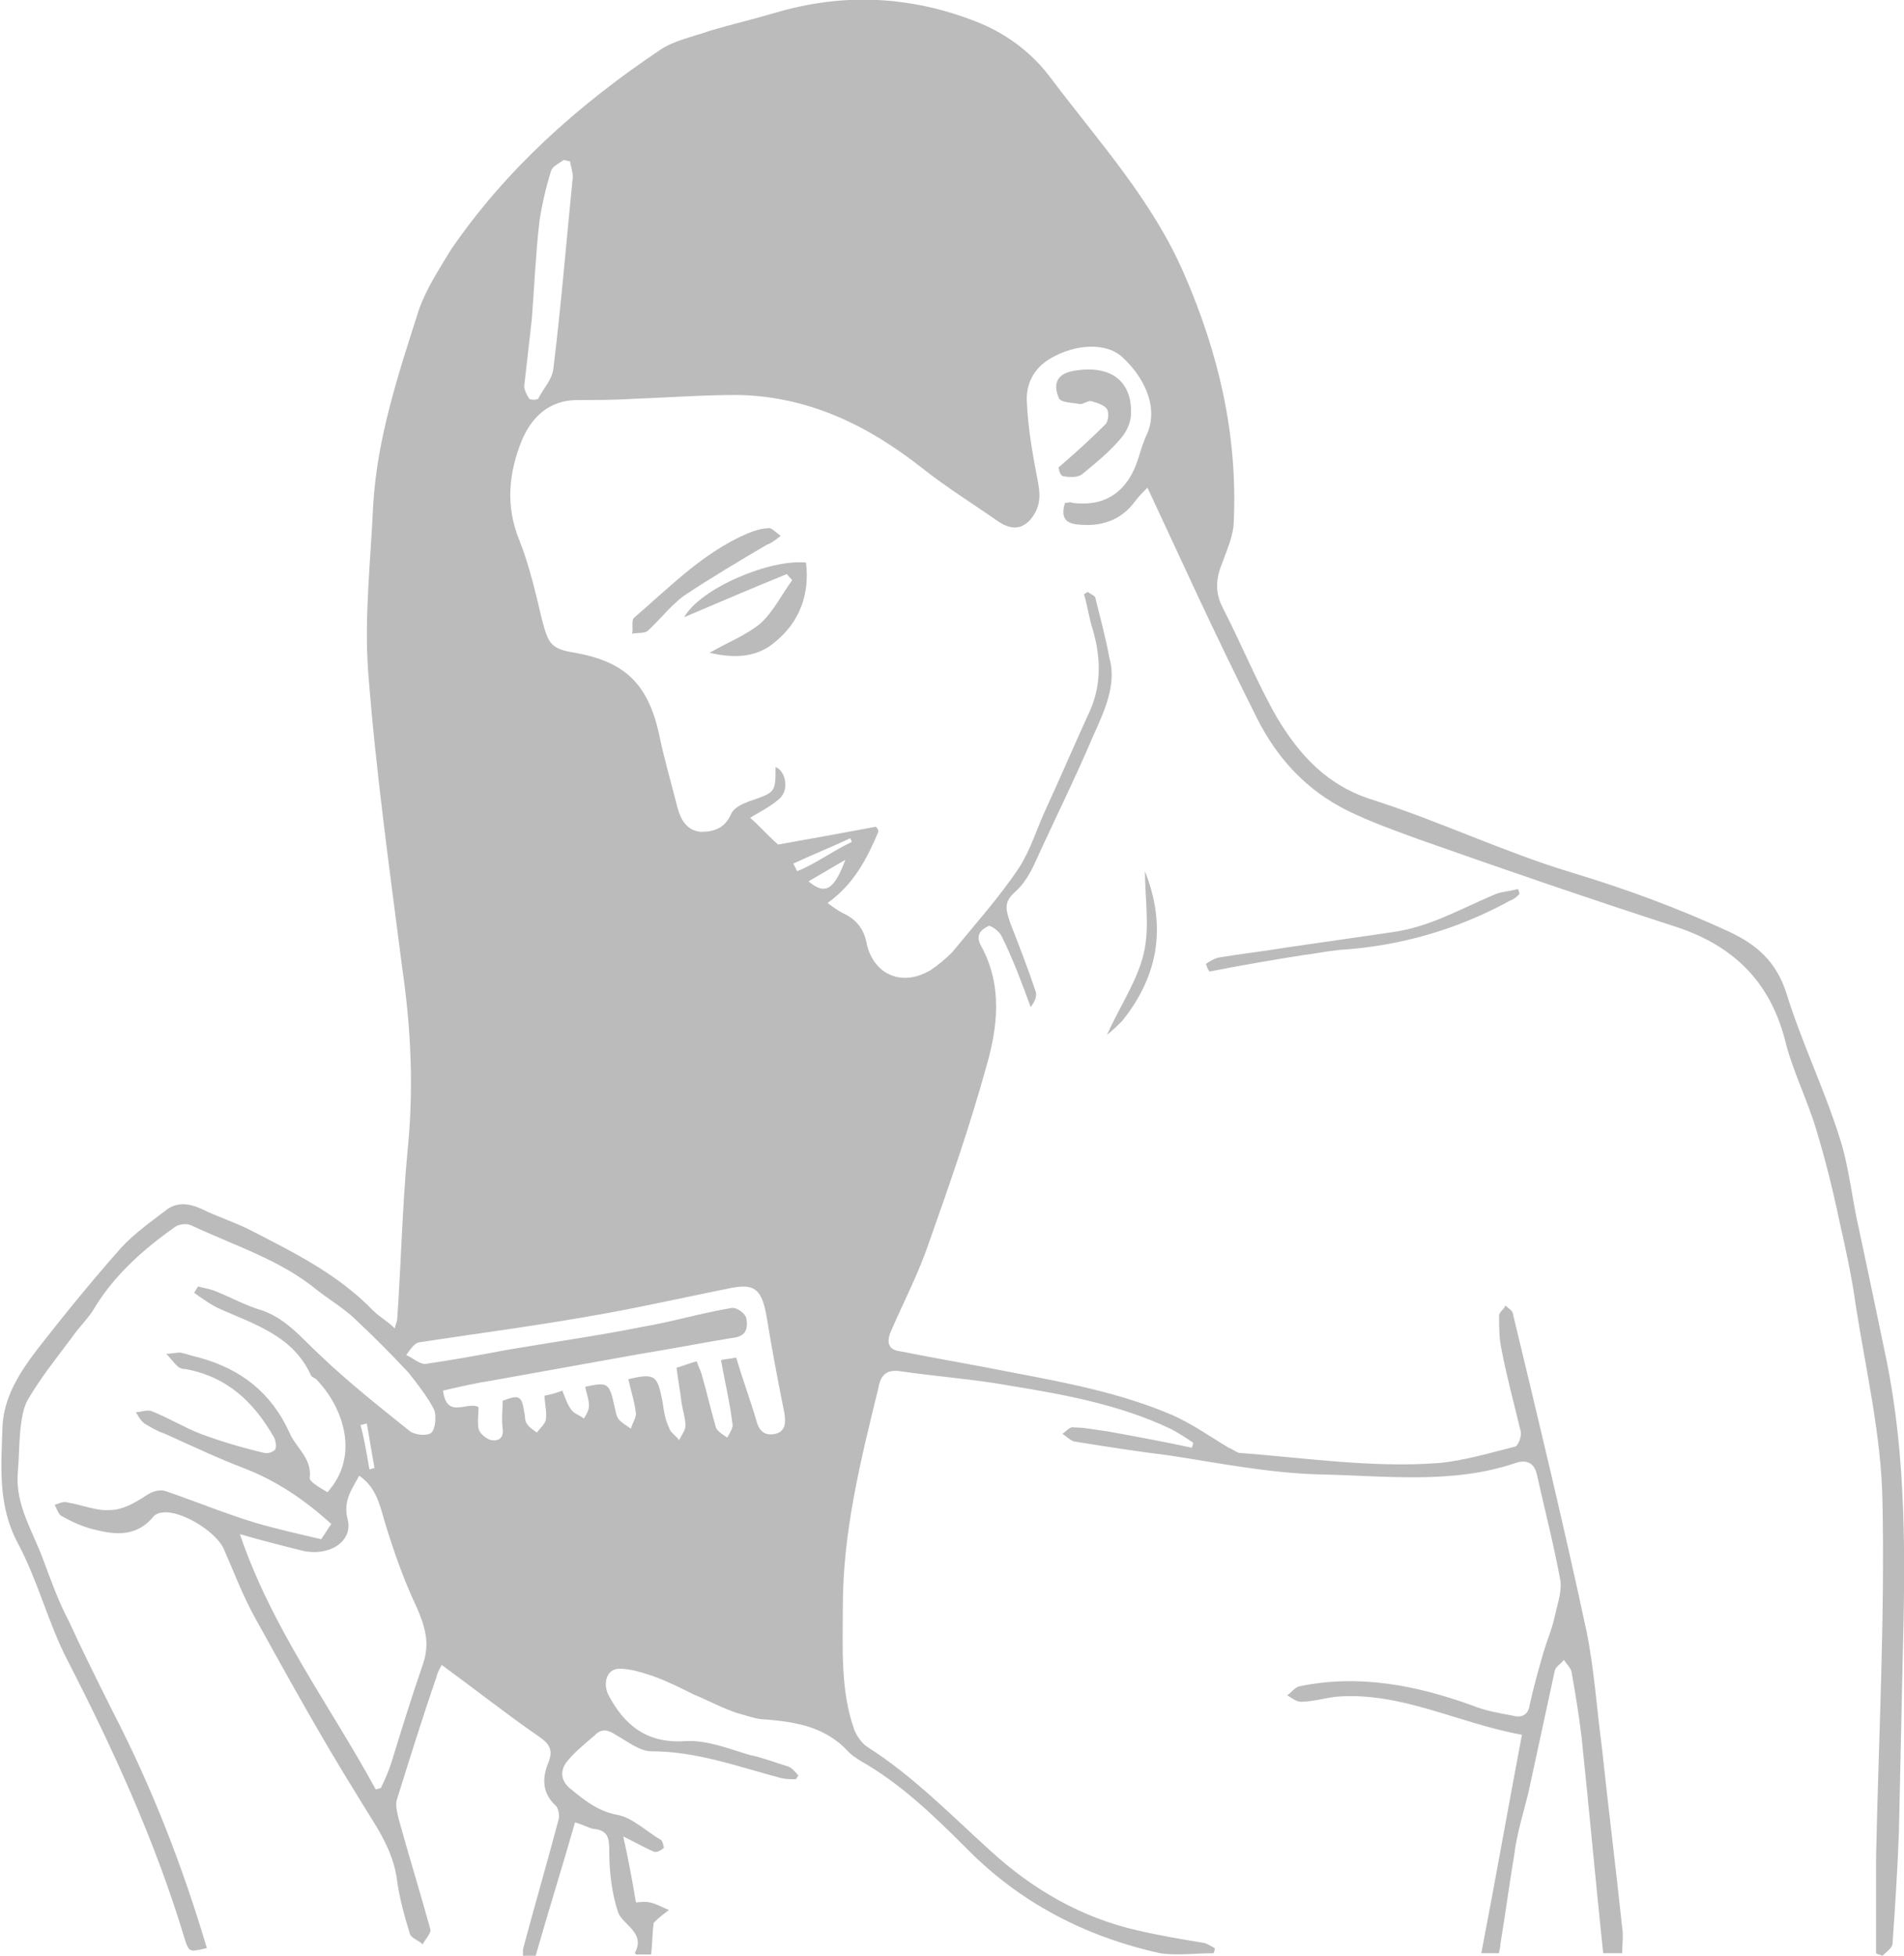 <?xml version="1.0" encoding="utf-8"?>
<!-- Generator: Adobe Illustrator 21.1.0, SVG Export Plug-In . SVG Version: 6.00 Build 0)  -->
<svg version="1.1" id="Layer_1" xmlns="http://www.w3.org/2000/svg" xmlns:xlink="http://www.w3.org/1999/xlink" x="0px" y="0px"
	 viewBox="0 0 150 154" style="enable-background:new 0 0 150 154;" xml:space="preserve">
<style type="text/css">
	.st0{fill:#BBBBBB;}
</style>
<g id="headlice-lady-1">
	<path class="st0" d="M118.1,153.8c-0.5,0-0.9,0-1.4,0c1.1-5.7,2.1-11.4,3.2-17.2c-5-0.9-9.5-3.4-14.6-3c-0.9,0.1-1.9,0.4-2.8,0.4
		c-0.4,0-0.7-0.3-1.1-0.5c0.3-0.2,0.6-0.6,0.9-0.7c4.7-1,9.3-0.1,13.7,1.5c1,0.4,2.1,0.6,3.2,0.8c0.7,0.2,1.2-0.1,1.3-0.8
		c0.3-1.4,0.7-2.8,1.1-4.2c0.3-1,0.7-1.9,0.9-2.9c0.2-0.9,0.6-2,0.4-2.9c-0.5-2.7-1.2-5.4-1.8-8.1c-0.2-1-0.8-1.3-1.7-1
		c-5,1.7-10.3,1-15.4,0.9c-4-0.1-8-0.9-11.9-1.5c-2.5-0.3-5-0.7-7.5-1.1c-0.3-0.1-0.6-0.4-0.9-0.6c0.3-0.2,0.6-0.6,0.9-0.5
		c0.9,0,1.7,0.2,2.6,0.3c2.2,0.4,4.4,0.8,6.7,1.3c0-0.1,0.1-0.2,0.1-0.4c-0.6-0.4-1.2-0.8-1.8-1.1c-4-1.9-8.4-2.7-12.7-3.4
		c-2.8-0.5-5.6-0.7-8.4-1.1c-1.1-0.2-1.7,0.1-1.9,1.3c-1.4,5.7-2.8,11.3-2.8,17.2c0,3.3-0.2,6.6,0.9,9.7c0.2,0.5,0.6,1.1,1.1,1.4
		c3.6,2.3,6.6,5.4,9.7,8.2c3.3,3,7.1,5.2,11.5,6.2c1.7,0.4,3.5,0.7,5.3,1c0.3,0.1,0.6,0.3,0.8,0.4c0,0.1,0,0.2-0.1,0.4
		c-1.4,0-2.9,0.2-4.2,0c-5.9-1.3-11.1-4-15.3-8.3c-2.6-2.6-5.2-5.1-8.4-6.9c-0.3-0.2-0.6-0.4-0.8-0.6c-1.8-2-4.1-2.4-6.5-2.6
		c-0.8,0-1.5-0.3-2.3-0.5c-1.2-0.4-2.3-1-3.5-1.5c-1-0.5-2-1-3.1-1.4c-0.9-0.3-1.8-0.6-2.7-0.6c-1,0-1.3,1.1-0.9,2
		c1.3,2.5,3.1,3.9,6.1,3.7c1.7-0.1,3.4,0.6,5.1,1.1c1,0.2,2,0.6,3,0.9c0.3,0.1,0.6,0.5,0.8,0.7c-0.1,0.1-0.1,0.2-0.2,0.3
		c-0.4,0-0.8,0-1.2-0.1c-3.4-0.9-6.6-2.1-10.2-2.1c-0.9,0-1.9-0.8-2.8-1.3c-0.6-0.4-1.1-0.5-1.6,0c-0.8,0.7-1.7,1.4-2.3,2.2
		c-0.5,0.7-0.4,1.5,0.4,2.1c1.1,0.9,2.1,1.7,3.6,2c1.2,0.2,2.3,1.3,3.5,2c0.1,0.1,0.2,0.5,0.2,0.6c-0.2,0.2-0.6,0.4-0.8,0.3
		c-0.7-0.3-1.4-0.7-2.4-1.2c0.4,1.8,0.7,3.4,1,5.2c0.2,0,0.7-0.1,1.1,0c0.5,0.1,1,0.4,1.5,0.6c-0.4,0.3-0.8,0.6-1.2,1
		c-0.1,0.7-0.1,1.5-0.2,2.5c-0.5,0-0.8,0-1.2,0c0-0.1-0.1-0.1-0.1-0.1c0.9-1.6-0.9-2.2-1.3-3.2c-0.5-1.5-0.7-3.2-0.7-4.8
		c0-1.1-0.1-1.7-1.3-1.8c-0.4-0.1-0.7-0.3-1.4-0.5c-1,3.5-2.1,7-3.1,10.5c-0.2,0-0.6,0-1,0c0-0.2,0-0.4,0-0.5
		c0.9-3.4,1.9-6.8,2.8-10.2c0.1-0.3,0-0.9-0.2-1.1c-1.1-1-1.1-2.2-0.6-3.4c0.4-1,0.1-1.5-0.8-2.1c-2.6-1.8-5-3.7-7.6-5.6
		c-0.1,0.2-0.3,0.5-0.4,0.9c-1.1,3.2-2.1,6.4-3.1,9.6c-0.2,0.5,0,1.1,0.1,1.6c0.8,2.9,1.7,5.8,2.5,8.7c0.1,0.3-0.4,0.8-0.6,1.2
		c-0.3-0.3-0.9-0.5-1-0.8c-0.4-1.3-0.8-2.7-1-4.1c-0.3-2.7-1.9-4.7-3.2-6.9c-2.8-4.5-5.4-9.2-8-13.9c-1-1.8-1.7-3.7-2.5-5.5
		c-0.7-1.4-3.4-3-4.8-2.8c-0.2,0-0.5,0.1-0.7,0.3c-1.2,1.5-2.8,1.5-4.4,1.1c-1-0.2-1.9-0.6-2.8-1.1c-0.3-0.1-0.4-0.6-0.6-0.9
		c0.3-0.1,0.7-0.3,1-0.2c1.2,0.2,2.3,0.7,3.4,0.6c0.9,0,1.8-0.5,2.6-1c0.7-0.5,1.3-0.7,2-0.4c2.3,0.8,4.5,1.7,6.8,2.4
		c1.7,0.5,3.5,0.9,5.2,1.3c0.3-0.4,0.5-0.8,0.8-1.2c-2.1-1.9-4.3-3.4-6.9-4.4c-2.1-0.8-4.2-1.8-6.2-2.7c-0.6-0.2-1.1-0.5-1.6-0.8
		c-0.3-0.2-0.5-0.6-0.7-0.9c0.4,0,0.8-0.2,1.2-0.1c1.3,0.5,2.6,1.3,3.9,1.8c1.6,0.6,3.3,1.1,5,1.5c0.3,0.1,0.8-0.1,0.9-0.3
		c0.1-0.2,0-0.7-0.1-0.9c-1.6-2.8-3.7-4.8-7-5.4c-0.3,0-0.5-0.1-0.7-0.3c-0.3-0.3-0.5-0.6-0.8-0.9c0.4,0,0.8-0.1,1.1-0.1
		c0.5,0.1,1,0.3,1.5,0.4c3.3,0.9,5.7,2.8,7.1,5.9c0.5,1.2,1.8,2,1.6,3.6c0,0.3,0.9,0.8,1.4,1.1c2.6-2.9,1.2-6.7-0.8-8.8
		c-0.1-0.2-0.4-0.2-0.5-0.4c-1.4-3.1-4.4-4-7.1-5.2c-0.7-0.3-1.4-0.8-2.1-1.3c0.1-0.2,0.2-0.3,0.3-0.5c0.4,0.1,0.9,0.2,1.2,0.3
		c1.3,0.5,2.5,1.2,3.9,1.6c1.9,0.7,3,2.1,4.4,3.4c2.3,2.2,4.7,4.1,7.2,6.1c0.4,0.3,1.4,0.4,1.7,0.1s0.4-1.3,0.2-1.8
		c-0.5-1-1.3-2-2-2.9c-1.4-1.5-2.9-3-4.4-4.4c-0.9-0.8-1.9-1.4-2.8-2.1c-2.9-2.4-6.5-3.5-9.9-5.1c-0.4-0.2-1-0.1-1.3,0.1
		c-2.4,1.7-4.7,3.7-6.3,6.3c-0.5,0.9-1.3,1.6-1.9,2.5c-1.2,1.6-2.4,3.1-3.4,4.8c-0.4,0.7-0.5,1.6-0.6,2.4c-0.1,1.1-0.1,2.3-0.2,3.4
		c-0.2,2.5,1.2,4.6,2,6.8c0.6,1.6,1.2,3.3,2,4.8c1.1,2.4,2.3,4.8,3.5,7.2c3.1,6,5.5,12.2,7.4,18.6c-1.4,0.3-1.4,0.4-1.8-0.9
		c-2.3-7.6-5.6-14.8-9.2-21.8c-1.5-2.9-2.3-6.2-3.9-9.2s-1.3-6.1-1.2-9.2c0.1-2.3,1.4-4.3,2.7-6c2.1-2.7,4.3-5.4,6.6-8
		c1.1-1.2,2.4-2.1,3.7-3.1c0.9-0.6,1.8-0.4,2.7,0c1.2,0.6,2.5,1,3.7,1.6c3.5,1.8,7,3.5,9.8,6.4c0.5,0.5,1.1,0.8,1.7,1.4
		c0.1-0.4,0.2-0.6,0.2-0.8c0.3-4.4,0.4-8.8,0.8-13.1c0.5-4.8,0.3-9.6-0.4-14.4c-1-7.8-2.1-15.6-2.7-23.5c-0.3-4.3,0.2-8.6,0.4-13
		c0.3-5.3,2-10.4,3.6-15.4c0.6-1.7,1.6-3.2,2.5-4.7c4.3-6.3,10-11.4,16.4-15.7C53,3.2,54.6,2.9,56,2.4c1.7-0.5,3.4-0.9,5.1-1.4
		c5.4-1.6,10.7-1.3,15.8,0.7c2.3,0.9,4.4,2.4,6,4.6c3.7,4.9,7.9,9.5,10.4,15.3c2.7,6.2,4.2,12.6,3.9,19.4c0,1.1-0.5,2.2-0.9,3.3
		c-0.5,1.2-0.6,2.3,0,3.5c1.5,2.9,2.7,5.9,4.3,8.7c1.8,3,4,5.4,7.6,6.5c5.3,1.7,10.3,4.1,15.6,5.7c4.3,1.3,8.4,2.8,12.5,4.7
		c2.1,1,3.6,2.3,4.4,4.7c1.2,3.9,3,7.6,4.2,11.4c0.8,2.4,1,5,1.6,7.5c0.7,3.3,1.4,6.6,2.1,10c1.6,7.8,1.5,15.7,1.3,23.5
		c-0.1,4.6-0.2,9.1-0.3,13.7c-0.1,2.9-0.3,5.9-0.5,8.8c0,0.4-0.5,0.7-0.8,1c-0.2-0.1-0.4-0.1-0.5-0.2c0-2.5,0-5.1,0-7.6
		c0.2-9.4,0.7-18.8,0.5-28.1c-0.1-5.1-1.3-10.2-2.1-15.3c-0.3-2.2-0.8-4.5-1.3-6.7c-0.5-2.4-1.1-4.8-1.8-7.1
		c-0.7-2.4-1.9-4.7-2.5-7.2c-1.2-4.5-4-7.3-8.5-8.8c-6.8-2.2-13.5-4.5-20.3-6.9c-1.9-0.7-3.9-1.4-5.7-2.3c-3.2-1.6-5.5-4.1-7.1-7.3
		s-3.1-6.3-4.6-9.5c-1.3-2.8-2.6-5.6-4-8.6c-0.4,0.4-0.7,0.7-1,1.1c-1.1,1.5-2.7,2-4.5,1.8c-1.1-0.1-1.3-0.7-1-1.7
		c0.2,0,0.4-0.1,0.6,0c2.4,0.3,4.1-0.7,5-3c0.3-0.8,0.5-1.7,0.9-2.5c0.9-2.2-0.4-4.5-1.9-5.9c-1.3-1.3-3.8-1.1-5.7,0
		c-1.4,0.8-2,2.1-1.9,3.5c0.1,2.2,0.5,4.3,0.9,6.4c0.2,1.1,0.1,2-0.7,2.9c-0.8,0.8-1.6,0.6-2.4,0.1c-2-1.4-4.1-2.7-6-4.2
		c-4.3-3.4-9-5.7-14.6-5.8c-2.7,0-5.4,0.2-8.1,0.3c-1.5,0.1-3,0.1-4.5,0.1c-2.2,0-3.6,1.3-4.4,3.2c-1,2.5-1.3,5.1-0.2,7.8
		c0.8,2,1.3,4.2,1.8,6.3c0.5,1.9,0.7,2.3,2.6,2.6c3.9,0.7,5.7,2.4,6.6,6.3c0.4,2,1,4,1.5,6c0.3,1,0.8,1.7,1.8,1.8
		c1.1,0,1.9-0.3,2.4-1.4c0.2-0.5,0.9-0.8,1.4-1c2.1-0.7,2.1-0.7,2.1-2.7c0.8,0.3,1.1,1.8,0.3,2.5s-1.7,1.1-2.3,1.5
		c0.7,0.6,1.3,1.3,2.2,2.1c2.3-0.4,5-0.9,7.7-1.4c0.1,0.1,0.2,0.2,0.2,0.4c-0.9,2.1-1.9,4.1-4,5.6c0.4,0.3,0.8,0.6,1.2,0.8
		c1.1,0.5,1.7,1.3,1.9,2.5c0.6,2.4,2.8,3.3,5,2c0.6-0.4,1.2-0.9,1.7-1.4c1.8-2.2,3.7-4.3,5.3-6.7c0.9-1.4,1.4-3.1,2.1-4.6
		c1.2-2.6,2.3-5.2,3.5-7.8c0.9-2.1,0.8-4.2,0.2-6.3c-0.3-0.9-0.4-1.8-0.7-2.8c0.1-0.1,0.2-0.1,0.3-0.2c0.2,0.2,0.6,0.3,0.6,0.5
		c0.4,1.6,0.8,3.1,1.1,4.7C88,53.9,87,56,86.1,58c-1.4,3.3-3,6.5-4.5,9.8c-0.4,0.9-0.9,1.8-1.7,2.5c-0.9,0.8-0.6,1.5-0.3,2.4
		c0.7,1.8,1.4,3.6,2,5.4c0.1,0.4-0.1,0.8-0.4,1.2c-0.7-1.9-1.4-3.8-2.3-5.6c-0.2-0.4-0.8-0.8-1-0.8c-0.6,0.3-1.1,0.7-0.6,1.6
		c1.7,3.1,1.3,6.4,0.4,9.5c-1.3,4.7-2.9,9.3-4.5,13.8c-0.8,2.4-2,4.7-3,7c-0.4,0.9-0.2,1.5,0.7,1.6c3,0.6,6,1.1,9,1.7
		c4.2,0.8,8.4,1.6,12.4,3.3c1.6,0.7,3,1.7,4.5,2.6c0.3,0.1,0.5,0.3,0.8,0.4c5.3,0.4,10.5,1.2,15.8,0.8c2-0.2,4-0.8,6-1.3
		c0.2-0.1,0.5-0.8,0.4-1.2c-0.5-2.1-1.1-4.3-1.5-6.4c-0.2-0.9-0.2-1.8-0.2-2.7c0-0.3,0.4-0.5,0.5-0.8c0.2,0.2,0.6,0.4,0.6,0.7
		c2,8.3,4,16.6,5.8,25c0.6,3,0.8,6.1,1.2,9.1c0.5,4.7,1.1,9.5,1.6,14.2c0.1,0.6,0,1.3,0,2c-0.5,0-1,0-1.5,0
		c-0.6-5.7-1.1-11.3-1.7-17c-0.2-1.7-0.5-3.5-0.8-5.2c-0.1-0.3-0.4-0.6-0.6-0.9c-0.2,0.3-0.6,0.5-0.7,0.8c-0.7,3.2-1.4,6.5-2.1,9.7
		c-0.4,1.6-0.9,3.2-1.1,4.8c-0.4,2.4-0.7,4.7-1.1,7.1C118.2,153.4,118.1,153.6,118.1,153.8z M29.6,140.9c0.1,0,0.3-0.1,0.4-0.1
		c0.3-0.6,0.6-1.3,0.8-1.9c0.8-2.6,1.6-5.2,2.5-7.8c0.6-1.7,0.2-3-0.5-4.6c-1-2.1-1.8-4.4-2.5-6.7c-0.4-1.4-0.7-2.7-2-3.6
		c-0.6,1.1-1.3,2-0.9,3.5c0.4,1.7-1.5,2.9-3.6,2.4c-1.6-0.4-3.2-0.8-4.9-1.3C21.4,128.2,26,134.3,29.6,140.9z M54.9,107.2
		c0.1,0.4,0.3,0.7,0.4,1.1c0.4,1.4,0.7,2.7,1.1,4.1c0.1,0.3,0.6,0.6,0.9,0.8c0.2-0.4,0.5-0.8,0.4-1.1c-0.2-1.7-0.6-3.3-0.9-5
		c0.4-0.1,0.7-0.1,1.2-0.2c0.5,1.7,1.1,3.3,1.6,5c0.2,0.8,0.7,1.2,1.5,1s0.8-0.9,0.7-1.6c-0.5-2.5-1-5.1-1.4-7.6
		c-0.4-2.3-1-2.7-3.2-2.2c-3.5,0.7-7,1.5-10.5,2.1c-4.5,0.8-9.1,1.4-13.7,2.1c-0.4,0.1-0.7,0.6-1,1c0.5,0.2,1,0.7,1.5,0.7
		c2.1-0.3,4.3-0.7,6.4-1.1c3.5-0.6,7.1-1.1,10.6-1.8c2.4-0.4,4.7-1.1,7.1-1.5c0.4-0.1,1.1,0.4,1.2,0.8c0.1,0.6,0.1,1.3-0.8,1.5
		c-2.5,0.4-5,0.9-7.5,1.3c-3.9,0.7-7.8,1.4-11.7,2.1c-1.3,0.2-2.6,0.5-3.9,0.8c0.3,2.3,1.9,0.8,2.8,1.3c0,0.5-0.1,1.2,0,1.7
		c0.1,0.4,0.6,0.8,1,0.9c0.6,0.1,1-0.2,0.9-0.9c-0.1-0.7,0-1.5,0-2.2c1.3-0.5,1.5-0.4,1.7,0.9c0.1,0.3,0,0.6,0.2,0.9
		s0.5,0.5,0.8,0.7c0.2-0.3,0.6-0.6,0.7-1c0.1-0.6-0.1-1.3-0.1-1.9c0.5-0.1,0.9-0.2,1.4-0.4c0.2,0.5,0.4,1.1,0.7,1.5
		c0.2,0.3,0.6,0.4,1,0.7c0.2-0.3,0.4-0.7,0.4-1c0-0.5-0.2-1-0.3-1.5c1.8-0.4,1.9-0.3,2.3,1.5c0.1,0.3,0.1,0.7,0.3,1s0.6,0.5,1,0.8
		c0.1-0.4,0.4-0.8,0.4-1.2c-0.1-0.9-0.4-1.8-0.6-2.7c2.1-0.5,2.3-0.3,2.7,1.8c0.1,0.7,0.2,1.4,0.5,2c0.1,0.4,0.5,0.6,0.8,1
		c0.2-0.4,0.5-0.8,0.5-1.1c0-0.6-0.2-1.2-0.3-1.8c-0.1-0.9-0.3-1.9-0.4-2.8C54,107.5,54.4,107.3,54.9,107.2z M44.9,12.7
		c-0.2,0-0.3-0.1-0.5-0.1c-0.4,0.3-0.9,0.5-1,0.9c-0.4,1.3-0.7,2.6-0.9,3.9c-0.3,2.6-0.4,5.1-0.6,7.7c-0.2,1.8-0.4,3.5-0.6,5.3
		c0,0.3,0.2,0.7,0.4,1c0.1,0.1,0.6,0.1,0.7,0c0.4-0.8,1.1-1.5,1.2-2.4c0.6-4.9,1-9.8,1.5-14.8C45.2,13.8,45,13.2,44.9,12.7z
		 M66.6,67.7c-1,0.6-1.9,1.1-2.9,1.7C65,70.5,65.7,70.1,66.6,67.7z M67.1,66.3c0-0.1-0.1-0.2-0.1-0.3c-1.5,0.7-3,1.3-4.5,2
		c0.1,0.2,0.2,0.4,0.3,0.6C64.3,68,65.6,67,67.1,66.3z M29.1,115.7c0.1,0,0.3-0.1,0.4-0.1c-0.2-1.2-0.4-2.3-0.6-3.5
		c-0.2,0-0.3,0.1-0.5,0.1C28.7,113.3,28.9,114.5,29.1,115.7z"/>
	<path class="st0" d="M63.5,44.3c0.3,2.5-0.5,4.7-2.5,6.3c-1.3,1.1-3,1.3-5.1,0.8c1.6-0.9,2.9-1.4,4-2.3c1-0.9,1.7-2.3,2.5-3.4
		c-0.1-0.2-0.3-0.3-0.4-0.5c-2.7,1.1-5.3,2.2-8.1,3.4C55.2,46.3,60.7,44,63.5,44.3z"/>
	<path class="st0" d="M83.4,36.8c1.4-1.2,2.6-2.3,3.7-3.4c0.2-0.2,0.3-0.9,0.1-1.2c-0.2-0.3-0.8-0.5-1.2-0.6c-0.3-0.1-0.7,0.3-1,0.2
		c-0.6-0.1-1.5-0.1-1.6-0.5c-0.5-1.2,0-1.9,1.2-2.1c2.9-0.5,4.6,0.8,4.5,3.4c0,0.6-0.3,1.3-0.7,1.8c-0.9,1.1-2,2-3.1,2.9
		c-0.3,0.3-1,0.3-1.5,0.2C83.5,37.5,83.4,36.9,83.4,36.8z"/>
	<path class="st0" d="M95,75.9c0.3-0.2,0.6-0.4,1-0.5c1.8-0.3,3.6-0.5,5.4-0.8c2.8-0.4,5.5-0.8,8.3-1.2c2.9-0.4,5.3-1.8,7.9-2.9
		c0.6-0.3,1.3-0.3,2-0.5c0,0.1,0.1,0.2,0.1,0.4c-0.2,0.2-0.4,0.4-0.7,0.5c-4.2,2.3-8.7,3.6-13.5,3.9c-1,0.1-1.9,0.3-2.8,0.4
		c-2.5,0.4-4.9,0.8-7.4,1.3C95.1,76.3,95.1,76.1,95,75.9z"/>
	<path class="st0" d="M61.5,42.2c-0.5,0.4-0.8,0.6-1.1,0.7c-2.2,1.3-4.4,2.6-6.5,4c-1.1,0.8-1.9,1.9-2.9,2.8
		c-0.3,0.2-0.8,0.1-1.2,0.2c0.1-0.5-0.1-1.1,0.2-1.3c2.8-2.4,5.4-5.1,8.9-6.6c0.5-0.2,1.1-0.4,1.6-0.4C60.7,41.5,61,41.8,61.5,42.2z
		"/>
	<path class="st0" d="M90.2,68.6c1.7,4.3,1.1,8.2-1.8,11.8c-0.3,0.3-0.6,0.6-1.2,1.1c1.1-2.4,2.4-4.3,2.9-6.4S90.2,70.8,90.2,68.6z"
		/>
</g>
</svg>
